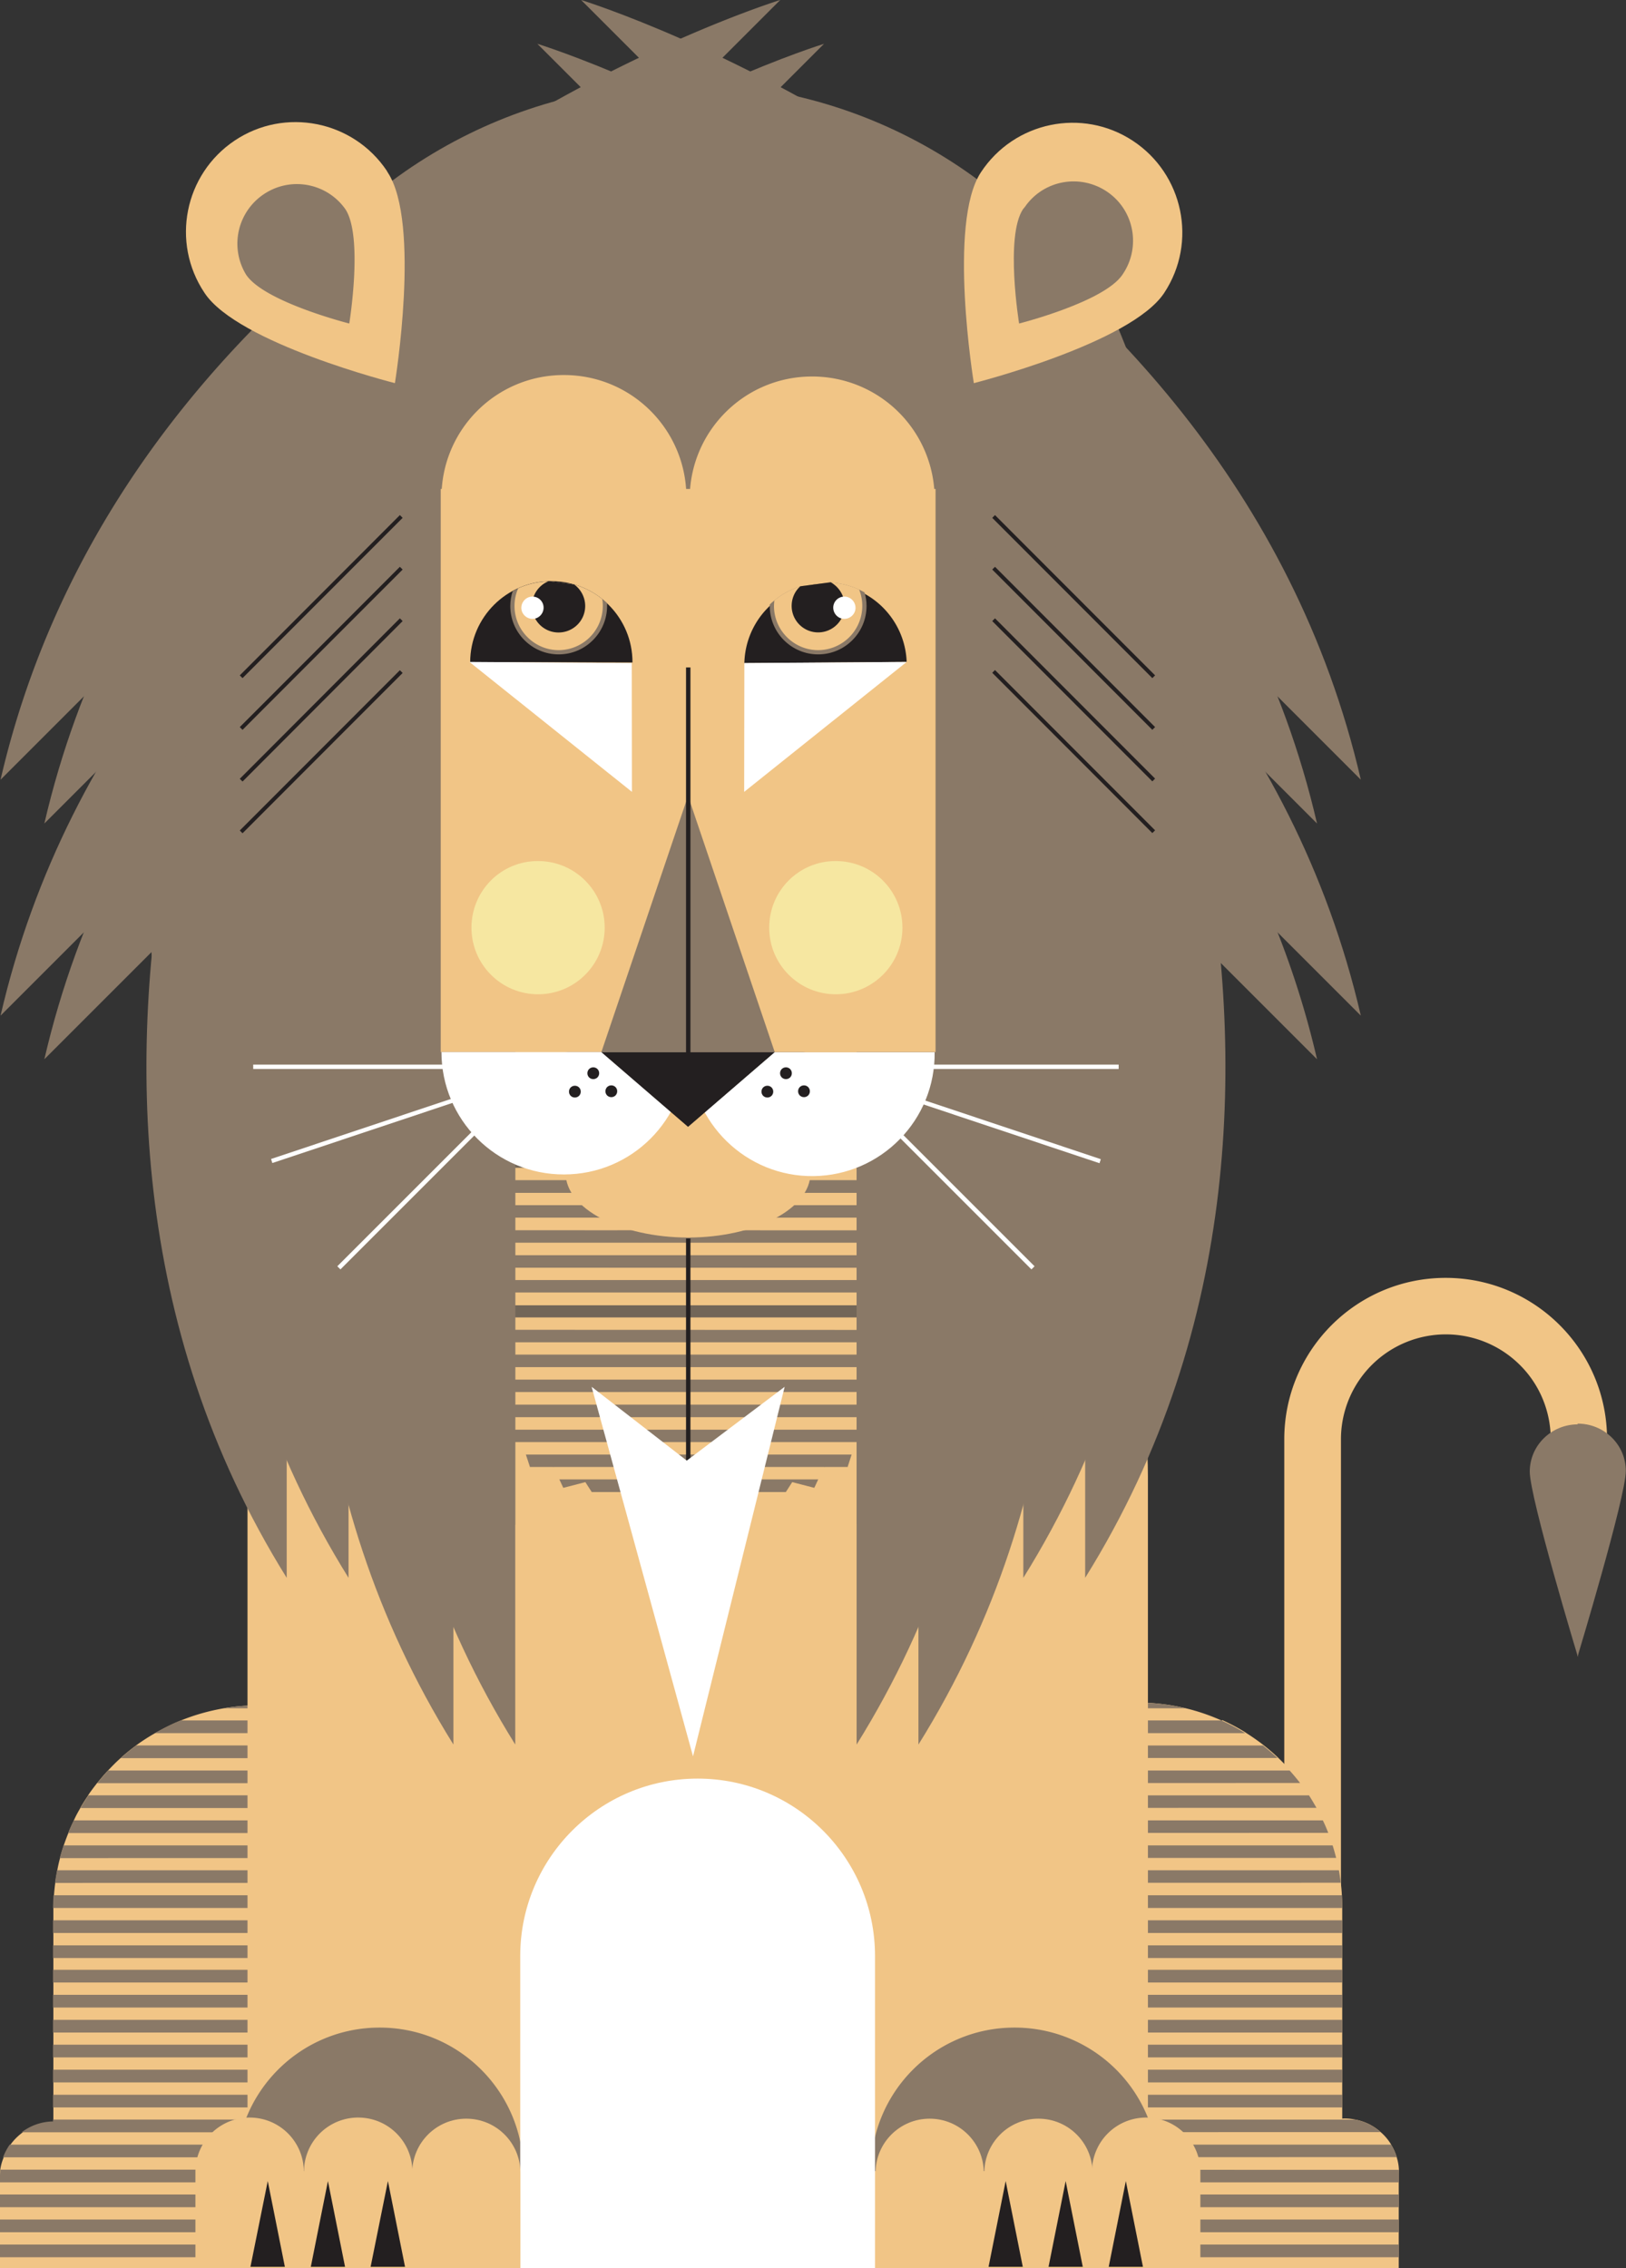 <svg xmlns="http://www.w3.org/2000/svg" id="lion" class="desert__lion" viewBox="0 0 883.6 1232.5">
  <rect x="0" y="0" width="883.6" height="1232.5" fill="#333333" stroke="none"/>
  <style>
.t-gold{fill:#f1c586}.t-chocolate{fill:#8a7967}.t-beige{fill:#d0a26a}.t-chocolate-variant{fill:#726658}.t-white{fill:#fff}.t-dark-brown{fill:#231f20}
  </style>
  <path class="t-gold tail-body" d="M697.9 1073.8V782.1c0-48.4 39.3-87.7 87.7-87.7 48.4 0 87.7 39.3 87.7 87.7h-30.6c0-15.1-6-29.7-16.7-40.3a57 57 0 0 0-97.3 40.3v291.7h-30.8z"/>
  <path class="t-gold hind-legs" d="M760.2 1179.1c0-.1 0-.1 0 0-.1-2.4-.5-4.6-1.2-6.8v-.1c-.7-2.3-1.7-4.6-3-6.7v-.1c-1.5-2.5-3.4-4.8-5.6-6.7l-.1-.1c-3.8-3.4-8.4-5.7-13.3-6.7l-.5-.1c-1.9-.4-3.8-.6-5.7-.6-.5 0-.9 0-1.4.1v-114.8c0-2.2-.1-4.4-.2-6.6v-.1c-.1-2.2-.3-4.5-.6-6.7v-.1c-.3-2.3-.6-4.5-1-6.7v-.1c-.4-2.3-.9-4.5-1.5-6.7v-.1c-.6-2.3-1.2-4.5-1.9-6.7v-.1c-.7-2.3-1.5-4.5-2.4-6.7v-.1c-.9-2.3-1.8-4.5-2.9-6.7v-.1a140 140 0 0 0-3.4-6.7v-.1c-1.3-2.3-2.6-4.5-4-6.7v-.1c-1.5-2.3-3.1-4.5-4.7-6.7l-.1-.1c-1.8-2.3-3.6-4.5-5.6-6.7 0 0 0-.1-.1-.1-2.1-2.3-4.3-4.6-6.5-6.7l-.1-.1c-2.5-2.4-5.1-4.6-7.8-6.7l-.1-.1c-3.1-2.4-6.3-4.6-9.6-6.7l-.1-.1a108 108 0 0 0-12.6-6.7l-.2.3c-6.3-2.8-12.9-5.1-19.6-6.7l-.4-.1c-16.9-4-34.6-4-51.5 0H158.3c-12-2-24.2-2-36.2 0l-.5.1c-8.1 1.4-15.9 3.6-23.5 6.7-.1 0-.2 0-.2.1-4.7 1.9-9.2 4.2-13.6 6.7-.1 0-.1.1-.2.1-3.5 2-6.9 4.2-10.2 6.6l-.1.1c-2.8 2.1-5.6 4.3-8.2 6.7l-.1.1c-2.4 2.1-4.6 4.4-6.8 6.7l-.1.1c-2 2.1-3.9 4.4-5.8 6.7l-.1.1c-1.7 2.2-3.4 4.4-4.9 6.7v.1c-1.5 2.2-2.9 4.4-4.2 6.7v.1c-1.3 2.2-2.5 4.4-3.5 6.7v.1c-1.1 2.2-2.1 4.4-3 6.7v.1c-.9 2.2-1.7 4.4-2.5 6.7v.1c-.7 2.2-1.4 4.4-2 6.7v.1c-.6 2.2-1.1 4.4-1.5 6.7v.1c-.4 2.2-.8 4.4-1.1 6.7v.1c-.3 2.2-.5 4.4-.7 6.7v.1c-.2 2.2-.2 4.4-.3 6.7v116.2c-6.1.1-12 2.1-16.9 5.8l-.1.1c-2.5 1.9-4.7 4.1-6.5 6.7 0 0 0 .1-.1.1-1.4 2.1-2.6 4.3-3.5 6.7v.1c-.9 2.2-1.5 4.4-1.8 6.7v.1c-.1 1.1-.2 2.1-.2 3.2v50.2h251.6v-6h255v6h253.6V1181c.1-.8.1-1.4.1-1.9z"/>
  <path class="t-chocolate hind-legs__stripes" d="M760.2 1179.1c0-.1 0-.1 0 0l-760-.1v.1c-.1 1.1-.2 2.1-.2 3.2v3.6h760.2v-6.8zM0 1192.5h760.2v6.9H0v-6.9zm0 13.6h760.2v6.9H0v-6.9zm0 13.6h760.2v6.9H0v-6.9zm28.8-149.3h700.6v6.9H28.8v-6.9zm0 13.6h700.6v6.9H28.8v-6.9zm0 13.6h700.6v6.9H28.8v-6.9zm0 13.5h700.6v6.9H28.8v-6.9zm0 13.6h700.6v6.9H28.8v-6.9zm0 13.6h700.6v6.9H28.8v-6.9zm721.4 20.3c-3.8-3.4-8.4-5.7-13.3-6.7l-.5-.1H28.8v1c-6.1.1-12 2.1-16.9 5.8l-.1.1 738.4-.1zm8.8 13.6c-.7-2.3-1.7-4.6-3-6.7v-.1H5.3s0 .1-.1.1c-1.4 2.1-2.6 4.3-3.5 6.7v.1l757.3-.1zm-52.5-203.3c-1.8-2.3-3.6-4.5-5.6-6.7 0 0 0-.1-.1-.1h-642l-.1.1c-2 2.1-3.9 4.4-5.8 6.7l-.1.1 653.7-.1zm8.9 13.5c-1.3-2.3-2.6-4.5-4-6.7v-.1H48v.1c-1.5 2.2-2.9 4.4-4.2 6.7v.1l671.6-.1c0 .1 0 .1 0 0zm6.4 13.6c-.9-2.3-1.8-4.5-2.9-6.7v-.1H40.1v.1c-1.1 2.2-2.1 4.4-3 6.7v.1l684.7-.1c0 .1 0 0 0 0zm4.3 13.6c-.6-2.3-1.2-4.5-1.9-6.7v-.1H34.5v.1c-.7 2.2-1.4 4.4-2 6.7v.1l693.6-.1zm2.5 13.5c-.3-2.3-.6-4.5-1-6.7v-.1H31v.1c-.4 2.2-.8 4.4-1.1 6.7v.1l698.7-.1c0 .1 0 .1 0 0zm.8 13.5c0-2.2-.1-4.4-.2-6.6v-.1H29.1v.1c-.2 2.2-.2 4.4-.3 6.7v.1h700.5v-.2zm-700.6 6.9h700.6v6.9H28.8v-6.9zm0 13.6h700.6v6.9H28.8v-6.9zm615-128.9c-16.9-4-34.6-4-51.5 0h-434c-12-2-24.2-2-36.2 0l-.5.1h522.5l-.3-.1zm32.7 13.5a108 108 0 0 0-12.6-6.7l-.2-.1H98.1c-.1 0-.2 0-.2.1-4.7 1.9-9.2 4.2-13.6 6.7-.1 0-.1.1-.2.1h592.5s-.1 0-.1-.1zm17.7 13.6c-2.5-2.4-5.1-4.6-7.8-6.7l-.1-.1H74l-.1.1c-2.8 2.1-5.6 4.3-8.2 6.7l-.1.1 628.6-.1z"/>
  <path class="fore-legs t-gold" d="M623.8 1232.5V802.3c0-135.1-109.5-244.6-244.6-244.6S134.5 667.2 134.5 802.3v430.2h489.3z"/>
  <path class="mane t-chocolate" d="M739.5 423.7C666.3 107.9 315.8 0 315.8 0l423.7 423.7z"/>
  <path class="mane t-chocolate" d="M715.7 447.5C642.5 131.7 292 23.8 292 23.8l423.7 423.7z"/>
  <path class="mane t-chocolate" d="M739.5 551.9c-73.2-315.8-423.7-423.7-423.7-423.7l423.7 423.7z"/>
  <path class="mane feet t-chocolate" d="M715.7 575.6C642.5 259.9 292 151.9 292 151.9l423.7 423.7zm-509.4 526.2c-43.1 0-78 34.9-78 78h156.1c-.1-43.1-35-78-78.1-78zm345 0c-43.1 0-78 34.9-78 77.9v.1h156.1a78 78 0 0 0-78.1-78c.1 0 .1 0 0 0zM.3 423.7C73.5 107.9 424 0 424 0L.3 423.7z"/>
  <path class="mane t-chocolate"  d="M24.1 447.5C97.3 131.7 447.8 23.8 447.8 23.8L24.1 447.5z"/>
  <path class="mane t-chocolate"  d="M.3 551.9C73.5 236.1 424 128.2 424 128.2L.3 551.9z"/>
  <path class="mane t-chocolate" d="M24.1 575.6c73.2-315.8 423.7-423.7 423.7-423.7L24.1 575.6z"/>
  <path d="M374.3 509.8l-5.5-4-4.9 4.6-5.9-3.3-4.3 5.2-6.3-2.5-3.6 5.7-6.6-1.7-2.9 6.1-6.7-.8-2.1 6.5h-6.8l-1.3 6.7-6.7.8-.4 6.8-6.6 1.7.4 6.8-6.3 2.5 1.3 6.7-6 3.3 2.1 6.4-5.5 4 2.9 6.1-4.9 4.6 3.6 5.7-4.3 5.2 4.3 5.2-3.6 5.7 4.9 4.6-2.9 6.1 5.5 4-2.1 6.5 6 3.3-1.3 6.7 6.3 2.5-.4 6.8 6.6 1.7.4 6.8 6.7.8 1.3 6.7h6.8l2.1 6.5 6.7-.8 2.9 6.1 6.6-1.7 3.6 5.7 6.3-2.5 4.3 5.2 5.9-3.3 4.9 4.6 5.5-4 5.5 4 4.9-4.6 6 3.3 4.3-5.2 6.3 2.5 3.6-5.7 6.6 1.7 2.9-6.1 6.7.8 2.1-6.5h6.8l1.3-6.7 6.7-.8.4-6.8 6.6-1.7-.4-6.8 6.3-2.5-1.3-6.7 5.9-3.3-2.1-6.5 5.5-4-2.9-6.1 5-4.6-3.6-5.7 4.3-5.2-4.3-5.2 3.6-5.7-5-4.6 2.9-6.1-5.5-4 2.1-6.4-5.9-3.3 1.3-6.7-6.3-2.5.4-6.8-6.6-1.7-.4-6.8-6.7-.8-1.3-6.7h-6.8l-2.1-6.5-6.7.8-2.9-6.1-6.6 1.7-3.6-5.7-6.3 2.5-4.3-5.2-6 3.3-4.9-4.6-5.5 4z" class="t-beige"/>
  <path d="M407.1 817.6l-2.8 3.4-6-3.3h-7.8l-6.2 5.8-8-5.8h-4.1l-8 5.8-6.2-5.8h-7.8l-6 3.3-2.7-3.3-.1-.1h65.7zm114.2-108.3l-2.1 1.5 1.6 5v.1H227.6v-.1l1.6-5-2.1-1.5-.4-.3h294.9l-.3.3z" class="torso-stripes t-chocolate-variant"/>
  <path d="M523 722.7l-10.8 5.9.2.8v.1H236.2v-.1l.1-.8-10.8-5.9-.1-.1 297.6.1.1-.1-.1.1z" class="torso-stripes t-chocolate"/>
  <path d="M513.7 736.3H234.9v-.1l1.3-6.7v-.1h276.2v.1l1.3 6.8z" class="t-gold"/>
  <path d="M514.6 740.8l-5.4 2.1-.2.1H239.6l-.2-.1-5.4-2.1.9-4.6v-.1h278.8v.1l.9 4.6z" class="torso-stripes t-chocolate"/>
  <path d="M508.9 743l-5.9 2.3.3 4.3v.1h-258v-.1l.3-4.3-5.9-2.3-.2-.1h269.8l-.4.1z" class="t-gold"/>
  <path d="M503.7 756.5l-258.9.1v-.1l.4-6.7v-.1h258v.1l.5 6.7z" class="t-chocolate torso-stripes"/>
  <path d="M503.8 757.8l-12 3.1-.1 2.4v.1H257v-.1l-.1-2.4-12-3.1.1-1.2v-.1h258.9v.1l-.1 1.2z" class="t-gold"/>
  <path d="M491.6 763.3l-.4 6.8v.1H257.4v-.1l-.4-6.7v-.1h234.6z" class="t-chocolate torso-stripes"/>
  <path d="M491.2 770.1l-.2 3.2-12.3 1.5-.4 2v.1h-208v-.1l-.4-2-12.3-1.5-.2-3.1v-.1h233.8z" class="t-gold"/>
  <path d="M478.3 776.9l-1.3 6.8v.1H271.6v-.1l-1.3-6.7v-.1h208z" class="t-chocolate torso-stripes"/>
  <path d="M477 783.7l-.6 3.4H464l-1.1 3.4v.1h-177v-.1l-1.1-3.4h-12.4l-.6-3.3v-.1H477z" class="t-gold"/>
  <path d="M462.8 790.4l-2.2 6.8v.1H288v-.1l-2.2-6.7v-.1h177z" class="t-chocolate torso-stripes"/>
  <path d="M460.6 797.2l-.5 1.6-12.2-1.5h-.1l-3.2 6.7v.1H304v-.1l-3.1-6.7h-.1l-12.2 1.5-.5-1.5v-.1h172.5z" class="t-gold"/>
  <path d="M444.6 804l-2.1 4.5-12-3.1-3.4 5.3-.1.1H321.6l-.1-.1-3.4-5.3-12 3.1-2.1-4.5v-.1h140.6z" class="t-chocolate torso-stripes"/>
  <path d="M427 810.8l-3.3 5.2-11.6-4.6-5.1 6.2-.1.1h-65.4l-.1-.1-5.1-6.2-11.6 4.6-3.2-5.1-.1-.1H427z" class="t-gold torso-stripes"/>
  <path d="M523.1 604.8l-.9 2.7v.1H226.4v-.1l-.9-2.7 7.3-4 .1-.1h282.9l.1.1 7.2 4z" class="t-chocolate-variant"/>
  <path d="M522.2 607.5l-2.2 6.8v.1H228.6v-.1l-2.2-6.7v-.1h295.8z" class="t-beige"/>
  <path d="M525.5 621.1H223l.1-.1 6.1-4.5-.7-2.2v-.1H520v.1l-.7 2.2 6.1 4.5.1.1z" class="t-chocolate-variant"/>
  <path d="M529.3 623.9l-1.8 3.9v.1H221.1v-.1l-1.9-3.9 3.8-2.8.1-.1h302.3l.1.1 3.8 2.8z" class="t-beige"/>
  <path d="M527.5 627.8l-3.2 6.8v.1h-300v-.1l-3.1-6.7v-.1h306.3z" class="t-chocolate-variant"/>
  <path d="M530.8 641.5h-313l.1-.1 6.7-6.3-.2-.4v-.1h300v.1l-.2.4 6.6 6.4z" class="t-gold"/>
  <path d="M533.1 643.6l-2.9 4.5-.1.1H218.4l-.1-.1-2.9-4.5 2.3-2.2.1-.1h312.9l.1.1 2.3 2.2z" class="t-chocolate torso-stripes"/>
  <path d="M530.2 648.3l-3.7 5.9.7.8.1.1H221.4l.1-.1.7-.8-3.7-5.9-.1-.1 311.8.1z" class="t-gold"/>
  <path d="M532.8 661.8h-317l.1-.1 5.6-6.7.1-.1h305.7l.1.1 5.4 6.8z" class="t-chocolate torso-stripes"/>
  <path d="M534.4 663.7l-4 4.8-.1.1h-312l-.1-.1-4-4.8 1.5-1.9.1-.1h316.9l.1.1 1.6 1.9z" class="t-gold"/>
  <path d="M530.3 668.6l-3.8 4.7 1.3 2v.1h-307l.1-.1 1.3-2-3.9-4.7-.1-.1 312.1.1z" class="t-chocolate torso-stripes"/>
  <path d="M532.1 682.2H216.5l.1-.1 4.3-6.7.1-.1h306.9v.1l4.2 6.8z" class="t-gold"/>
  <path d="M533.1 683.8l-5.5 5.1-.1.1H221l-.1-.1-5.4-5.1 1-1.6.1-.1h315.5v.1l1 1.6z" class="t-chocolate"/>
  <path d="M527.6 689l-3.5 3.3 1.6 3.4v.1H222.9v-.1l1.6-3.4-3.5-3.3-.1-.1 306.7.1z" class="t-gold"/>
  <path d="M528.9 702.5H219.7v-.1l3.2-6.7v-.1h302.7v.1l3.3 6.8z" class="t-chocolate torso-stripes"/>
  <path d="M529.3 703.5l-7.6 5.5-.4.3H227.2l-.4-.3-7.6-5.5.5-1v-.1h309.1v.1l.5 1z" class="t-gold"/>
  <path d="M386.3 505.8h-24.1l.1-.1 1.9-1.8 2.5 1.8h15.2l2.5-1.8 1.9 1.8v.1z" class="t-beige"/>
  <path d="M424.5 512.6H324.1l.1-.1.7-1.1 2.7 1.1h11.8l5-6 10.9 6 7.1-6.6.1-.1h23.9l.1.1 7 6.6 10.9-6 5 6h11.8l2.7-1.1.6 1.2z" class="t-chocolate-variant"/>
  <path d="M442.7 519.4H305.9v-.1l.2-.4 1.7.4h12l4.2-6.7.1-.1h100.3l.1.1 4.2 6.7h12l1.7-.4.3.5z" class="t-beige"/>
  <path d="M445.9 526.2H302.7v-.1l3.1-6.7v-.1h136.8v.1l3.3 6.8z" class="t-chocolate-variant"/>
  <path d="M461.5 533H287.1v-.1l1.4-4.3 12.3 1.6 1.9-3.9v-.1h143.1v.1l1.9 3.9 12.3-1.6 1.5 4.4z" class="t-beige"/>
  <path d="M463.7 539.7H284.9v-.1l2.2-6.7v-.1h174.4v.1l2.2 6.8z" class="t-chocolate-variant"/>
  <path d="M477.5 546.5H271.1v-.1l1.2-6.1h12.4l.2-.6v-.1h178.8v.1l.2.6h12.4l1.2 6.2z" class="t-beige"/>
  <path d="M484.5 553.3H264.1l.6-.1 5.2-.7 1.1-6v-.1h206.4v.1l1.1 6 5.2.7.8.1z" class="t-chocolate-variant"/>
  <path d="M491.4 560l-234.1.1v-.1l.4-5.9 6.5-.8.6-.1h219.1l.6.1 6.5.8.4 5.9z" class="t-beige"/>
  <path d="M493.1 566.9H255.5l.4-.1 1-.3.4-6.4v-.1h234.1v.1l.4 6.4 1 .3.3.1z" class="t-chocolate-variant"/>
  <path d="M503.8 569.6l-.2 4v.1H245v-.1l-.2-4 10.7-2.7.4-.1h237l.4.1 10.5 2.7z" class="t-beige"/>
  <path d="M503.5 573.6l-.4 6.8v.1H245.5v-.1l-.4-6.7v-.1h258.4z" class="t-chocolate-variant"/>
  <path d="M514.6 586.6l-.1.5v.1H234.1v-.1l-.1-.5 11.6-4.6-.1-1.6v-.1h257.7v.1l-.2 1.6 11.6 4.6z" class="t-beige"/>
  <path d="M514.5 587.1l-1.3 6.8v.1H235.4v-.1l-1.3-6.7v-.1h280.4z" class="t-chocolate-variant"/>
  <path d="M515.9 600.8H232.7l.1-.1 3.5-1.9-.9-4.8v-.1h277.8v.1l-.9 4.8 3.5 1.9.1.1z" class="t-beige"/>
  <circle cx="372.6" cy="312.5" r="267.1" class="t-chocolate mane"/>
  <path d="M589.7 738c171.5-275.1 0-599.2 0-599.2V738z" class="t-chocolate"/>
  <path d="M556.1 738c171.5-275.1 0-599.2 0-599.2V738z" class="t-chocolate"/>
  <path d="M499.1 828.6c171.5-275.1 0-599.2 0-599.2v599.2z" class="t-chocolate"/>
  <path d="M465.5 828.6c171.5-275.1 0-599.2 0-599.2v599.2zM155.8 738c-171.5-275.1 0-599.2 0-599.2V738z" class="t-chocolate"/>
  <path d="M189.4 738c-171.5-275.1 0-599.2 0-599.2V738z" class="t-chocolate"/>
  <path d="M246.4 828.6c-171.5-275.1 0-599.2 0-599.2v599.2z" class="t-chocolate"/>
  <path d="M280 828.6c-171.6-275.1 0-599.2 0-599.2v599.2zm309.7 28.8c171.5-275.1 0-599.2 0-599.2v599.2z" class="t-chocolate"/>
  <path d="M556.1 857.4c171.5-275.1 0-599.2 0-599.2v599.2z" class="t-chocolate"/>
  <path d="M499.1 948c171.5-275.1 0-599.2 0-599.2V948z" class="t-chocolate mane"/>
  <path d="M465.5 948c171.5-275.1 0-599.2 0-599.2V948zm-309.7-90.6c-171.5-275.1 0-599.2 0-599.2v599.2z" class="t-chocolate mane"/>
  <path d="M189.4 857.4c-171.5-275.1 0-599.2 0-599.2v599.2z" class="t-chocolate"/>
  <path d="M246.4 948c-171.5-275.1 0-599.2 0-599.2V948z" class="t-chocolate mane"/>
  <path d="M280 948c-171.6-275 0-599.2 0-599.2V948z" class="t-chocolate mane"/>
  <path d="M239.5 265.7h268.9v306H239.5v-306zm200.9 371.9l-66.5-52.2v-.1.1l-66.5 52.2c0 19.2 29.8 34.8 66.5 34.9h.1c36.7-.1 66.4-15.7 66.4-34.9z" class="t-gold face"/>
  <path d="M239.9 571.7c0 36.8 29.8 66.6 66.6 66.5 36.8 0 66.5-29.8 66.5-66.5H239.9zm268 0c.5 36.8-29 66.9-65.7 67.4s-66.9-29-67.4-65.7v-1.6h133.1z" class="t-white mouth"/>
  <path d="M239.9 270.3c0-36.8 29.8-66.6 66.6-66.5 36.8 0 66.5 29.8 66.5 66.5H239.9zm268 0a66.5 66.5 0 0 0-67.4-65.7c-36.1.4-65.3 29.6-65.7 65.7h133.1z" class="t-gold forehead"/>
  <path d="M373.9 612.3l47.1-40.6h-94.2l47.1 40.6z" class="t-chocolate-variant"/>
  <path d="M373.9 612.3l47.1-40.6h-94.2l47.1 40.6z" class="t-dark-brown nose-tip"/>
  <path d="M373.9 432.5L421 571.7h-94.2l47.1-139.2z" class="t-chocolate nose-bridge"/>
  <path d="M533 93.7c-18.1 27.5-3.8 114.5-3.8 114.5s85.5-21.6 103.5-49.1c18.1-27.5 10.4-64.5-17.1-82.6S551.1 66.1 533 93.7z" class="t-gold ear-outer"/>
  <path d="M555.9 113.7c-9.8 14.9-2.1 62.1-2.1 62.1s46.3-11.7 56.2-26.6c10.1-14.7 6.5-34.8-8.2-44.9s-34.8-6.5-44.9 8.2c-.4.4-.6.8-1 1.2z" class="t-chocolate ear-inner"/>
  <path d="M210.7 93.7c18.1 27.5 3.9 114.5 3.9 114.5s-85.5-21.6-103.5-49.1c-18.3-27.4-10.9-64.4 16.4-82.7s64.4-10.9 82.7 16.4c.1.3.3.6.5.9z" class="t-gold ear-outer"/>
  <path d="M187.7 113.7c9.8 14.9 2.1 62.1 2.1 62.1s-46.3-11.7-56.1-26.6a32.34 32.34 0 0 1 10.8-44.4c14.5-8.9 33.4-5 43.2 8.9z" class="t-chocolate ear-inner"/>
  <path d="M255.5 359.8c.1-24.4 19.9-44.1 44.2-44 24.4.1 44.1 19.9 44 44.2l-88.2-.2z" class="t-dark-brown eye-outer-background"/>
  <path d="M298.3 315.9c-5.9.2-11.6 1.5-16.7 3.8l-3 1.5c-.8 2.5-1.3 5.3-1.3 8.1 0 14.5 11.8 26.3 26.3 26.3s26.3-11.8 26.3-26.3v-1.5c-.8-.8-1.7-1.5-2.5-2.2-4.4-3.6-9.6-6.3-15.3-8l-13.8-1.7z" class="t-chocolate"/>
  <path d="M298.3 315.9c-5.9.2-11.6 1.5-16.7 3.8-1.3 2.9-2 6.2-2 9.6 0 13.2 10.8 24 24 24a24.07 24.07 0 0 0 23.7-27.7c-4.4-3.6-9.6-6.3-15.3-8l-13.7-1.7z" class="t-gold eye-outer-ring-orange"/>
  <path d="M312 317.6c3.6 2.6 6 6.9 6 11.7 0 8-6.5 14.4-14.5 14.4a14.4 14.4 0 0 1-14.4-14.5 14.44 14.44 0 0 1 9.1-13.4l13.8 1.8z" class="t-dark-brown eye-inner-ring-black"/>
  <path d="M295.4 330.2c0 3.3-2.7 6.1-6 6.1s-6.1-2.7-6.1-6 2.7-6.1 6-6.1h.1c3.3 0 6 2.7 6 6z" class="t-white eye-white-circle"/>
  <path d="M492.7 359.7a44.12 44.12 0 0 0-88.2.7l88.2-.7z" class="t-dark-brown eye-outer-background"/>
  <path d="M434.9 318.6c-5.2 1.7-10 4.3-14.1 7.7-.9.7-1.7 1.4-2.5 2.2v.8c0 14.5 11.8 26.3 26.3 26.3s26.3-11.8 26.3-26.3c0-2.6-.4-5.1-1.1-7.4-.9-.5-1.9-1-2.9-1.5-4.8-2.2-10-3.5-15.5-3.9l-16.5 2.1z" class="t-chocolate"/>
  <path d="M434.9 318.6c-5.2 1.7-10 4.3-14.1 7.7-.1 1-.2 2-.2 3 0 13.2 10.8 24 24 24a24.07 24.07 0 0 0 22.3-32.9c-4.8-2.2-10-3.5-15.5-3.9l-16.5 2.1z" class="t-gold eye-inner-ring-orange"/>
  <path d="M434.9 318.6c-2.9 2.6-4.7 6.4-4.7 10.7a14.4 14.4 0 1 0 28.8-.1c0-1.8-.3-3.5-.9-5a14.88 14.88 0 0 0-6.7-7.8l-16.5 2.2z" class="t-dark-brown eye-inner-ring-black"/>
  <path d="M452.8 330.2c0 3.3 2.7 6.1 6 6.1s6.1-2.7 6.1-6-2.7-6.1-6-6.1h-.1c-3.3 0-6 2.7-6 6zm-48.3 30.1l88.2-.6-88.3 70.6.1-70zm-61.2 0l-88.2-.6 88.3 70.6-.1-70z" class="t-white inner-ring-white white-eye-triangles"/>
  <path d="M372.8 362.7h2.4v219.5h-2.4V362.7zm0 310.3h2.4v219.5h-2.4V673z" class="t-dark-brown middle-line"/>
  <path class="yellow-circles" fill="#f6e7a1" d="M256.2 504.1c0 20 16.2 36.2 36.2 36.2 20 0 36.2-16.2 36.2-36.2 0-20-16.2-36.2-36.2-36.2-20-.1-36.2 16.1-36.2 36.2zm161.8 0c0 20 16.2 36.2 36.2 36.2s36.2-16.2 36.2-36.2-16.2-36.2-36.2-36.2c-20-.1-36.2 16.1-36.2 36.2z"/>
  <path d="M137.6 578.5h140.2v2.4H137.6v-2.4zm45.7 109.6l99.2-99.2 1.7 1.7-99.2 99.2-1.7-1.7zm-36-58.3l133-44.4.7 2.2L148 632l-.7-2.2zm320.4-51.3h140.2v2.4H467.7v-2.4zm-6.4 12.1l1.7-1.7 99.2 99.2-1.7 1.7-99.2-99.2zm3.2-2.9l.7-2.2 133 44.4-.7 2.2-133-44.4zm11 644.8v-169.6c0-53.2-43.2-96.4-96.4-96.4s-96.4 43.2-96.4 96.4v169.6h192.8z" class="t-white whiskers chest-triangle"/>
  <path d="M282.8 1232.5v-51.8c0-16.3-13.2-29.4-29.4-29.4-16.3 0-29.4 13.2-29.4 29.4v51.8h58.8z" class="t-gold knuckle"/>
  <path d="M224.1 1232.5v-51.8c.3-16.3-12.6-29.7-28.9-30a29.41 29.41 0 0 0-30 28.9v52.9h58.9z" class="t-gold knuckle"/>
  <path d="M165.1 1232.5v-51.8c.3-16.3-12.6-29.7-28.9-30a29.41 29.41 0 0 0-30 28.9v52.9h58.9zm487.2 0v-51.8c.3-16.3-12.6-29.7-28.9-30a29.41 29.41 0 0 0-30 28.9v52.9h58.9z" class="t-gold knuckle"/>
  <path d="M593.7 1232.5v-51.8c0-16.3-13.2-29.4-29.4-29.4-16.3 0-29.4 13.2-29.4 29.4v51.8h58.8zm-59.1 0v-51.8c0-16.3-13.2-29.4-29.4-29.4-16.3 0-29.4 13.2-29.4 29.4v51.8h58.8z" class="t-gold knuckle"/>
  <path d="M539.2 365.6l1.5-1.5 87 87.1-1.5 1.5-87-87.1zm0-28.1l1.5-1.5 87 87.1-1.5 1.5-87-87.1zm0-28l1.5-1.5 87 87.1-1.5 1.5-87-87.1zm0-28.1l1.5-1.5 87 87.1-1.5 1.5-87-87.1zM130.3 451.3l87-87.1 1.5 1.5-87 87.1-1.5-1.5zm0-28.1l87-87.2 1.5 1.5-87 87.2-1.5-1.5zm0-28.1l87-87.1 1.5 1.5-87 87.1-1.5-1.5zm0-28.1l87-87.1 1.5 1.5-87 87.1-1.5-1.5zm24.5 864.8l-9.3-46.6-9.4 46.6h18.7zm32.7 0l-9.3-46.6-9.3 46.6h18.6zm32.6 0l-9.3-46.6-9.4 46.6h18.7zm335.7 0l-9.3-46.6-9.3 46.6h18.6zm32.6 0l-9.3-46.6-9.3 46.6h18.6zm32.7 0l-9.3-46.6-9.3 46.6h18.6zM430.3 583.2c0 1.8-1.4 3.2-3.2 3.2s-3.2-1.4-3.2-3.2c0-1.8 1.4-3.2 3.2-3.2 1.8 0 3.2 1.4 3.2 3.2zm9.8 9.8c0 1.8-1.4 3.2-3.2 3.2s-3.2-1.4-3.2-3.2 1.4-3.2 3.2-3.2 3.2 1.4 3.2 3.2zm-19.9.2c0 1.8-1.4 3.2-3.2 3.2-1.8 0-3.2-1.4-3.2-3.2 0-1.8 1.4-3.2 3.2-3.2 1.8 0 3.2 1.4 3.2 3.2zm-94.6-10c0 1.8-1.4 3.2-3.2 3.2-1.8 0-3.2-1.4-3.2-3.2 0-1.8 1.4-3.2 3.2-3.2 1.8 0 3.2 1.4 3.2 3.2zm9.8 9.8c0 1.8-1.4 3.2-3.2 3.2s-3.2-1.4-3.2-3.2 1.4-3.2 3.2-3.2 3.2 1.4 3.2 3.2zm-19.8.2c0 1.8-1.4 3.2-3.2 3.2s-3.2-1.4-3.2-3.2 1.4-3.2 3.2-3.2 3.2 1.4 3.2 3.2z" class="t-dark-brown diagonal-lines claws"/>
  <path d="M321.5 753.6l55.1 200.8 49.8-200.8-53.2 40.1-51.7-40.1z" class="t-white chest-triangle"/>
  <g class="tail-group">
  <path d="M857.5 774c-14.5 0-26.2 11.5-26.2 25.7s26.2 100.8 26.2 100.8V774z" class="t-chocolate tail-tip-half"/>
  <path d="M857.3 773.6c14.5 0 26.2 11.5 26.2 25.7s-26.2 100.8-26.2 100.8V773.6z" class="t-chocolate tail-tip-half"/>
  </g>
</svg>